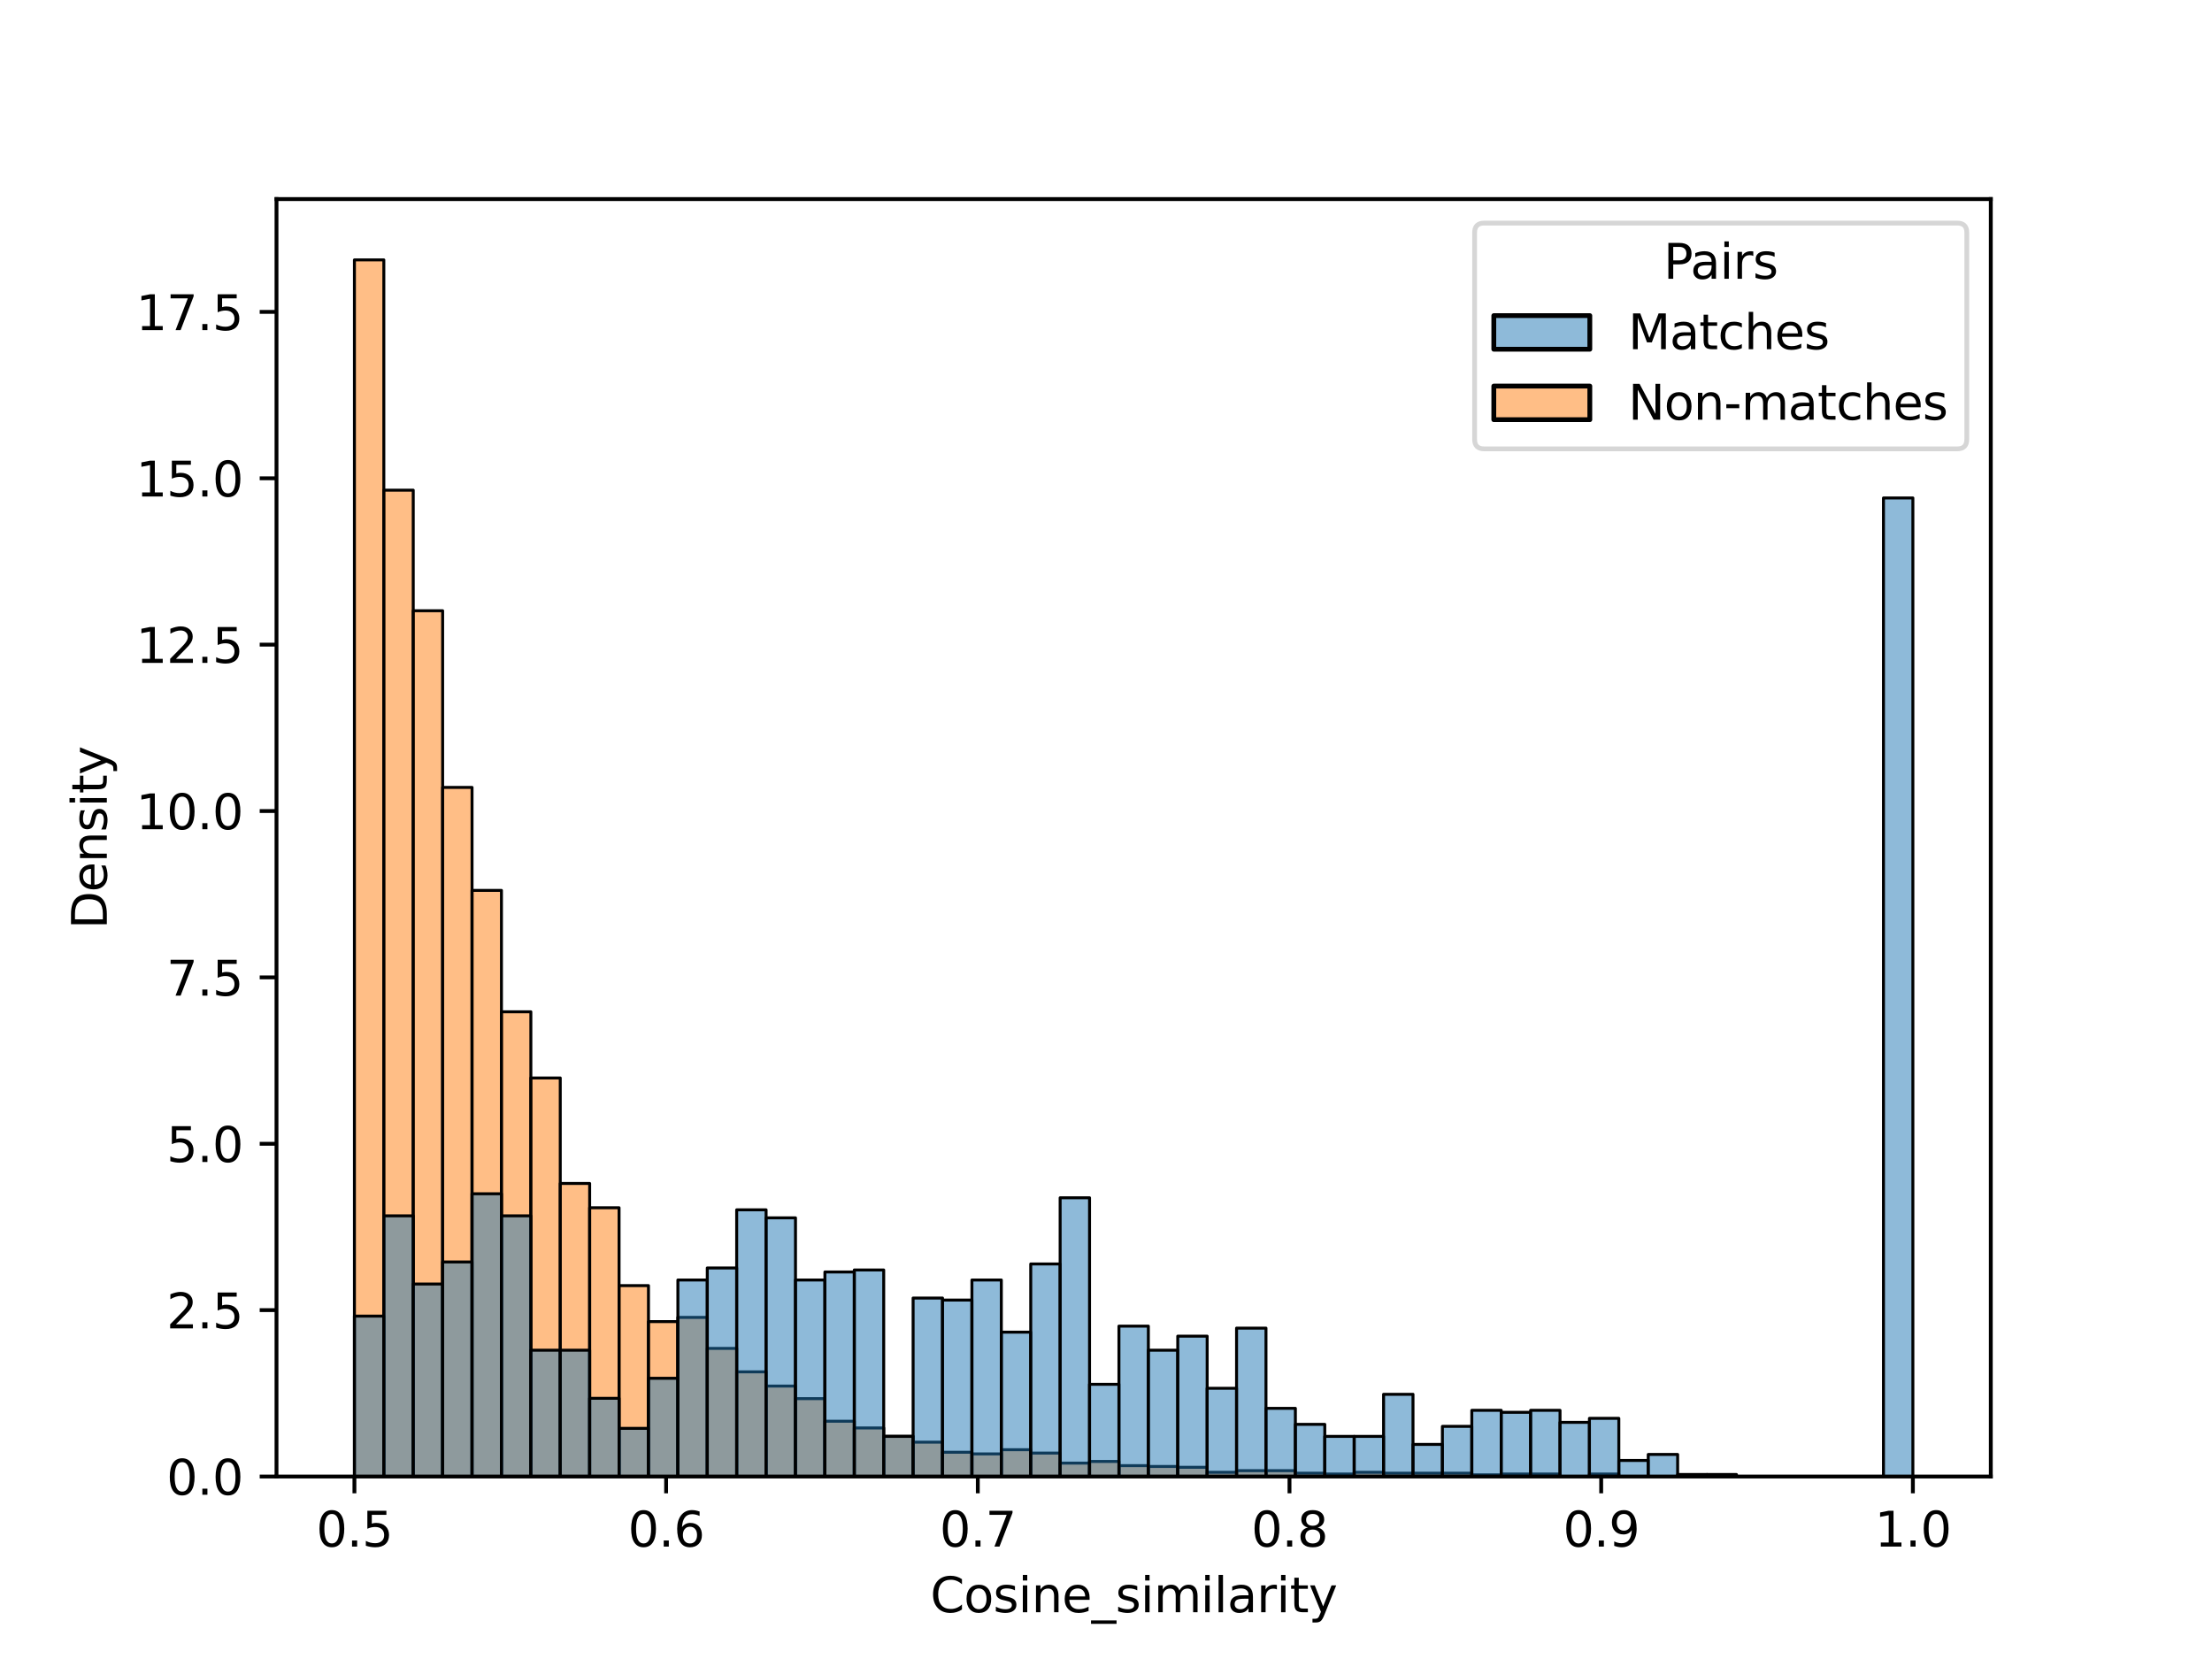 <?xml version="1.0" encoding="utf-8" standalone="no"?>
<!DOCTYPE svg PUBLIC "-//W3C//DTD SVG 1.1//EN"
  "http://www.w3.org/Graphics/SVG/1.1/DTD/svg11.dtd">
<svg xmlns:xlink="http://www.w3.org/1999/xlink" width="460.8pt" height="345.6pt" viewBox="0 0 460.8 345.6" xmlns="http://www.w3.org/2000/svg" version="1.1">
 <defs>
  <style type="text/css">*{stroke-linejoin: round; stroke-linecap: butt}</style>
 </defs>
 <g id="figure_1">
  <g id="patch_1">
   <path d="M 0 345.6 
L 460.8 345.6 
L 460.8 0 
L 0 0 
z
" style="fill: #ffffff"/>
  </g>
  <g id="axes_1">
   <g id="patch_2">
    <path d="M 57.6 307.584 
L 414.72 307.584 
L 414.72 41.472 
L 57.6 41.472 
z
" style="fill: #ffffff"/>
   </g>
   <g id="patch_3">
    <path d="M 73.833 307.584 
L 79.958 307.584 
L 79.958 54.144 
L 73.833 54.144 
z
" clip-path="url(#p1874bac4aa)" style="fill: #ff7f0e; fill-opacity: 0.5; stroke: #000000; stroke-width: 0.613; stroke-linejoin: miter"/>
   </g>
   <g id="patch_4">
    <path d="M 79.958 307.584 
L 86.084 307.584 
L 86.084 102.112 
L 79.958 102.112 
z
" clip-path="url(#p1874bac4aa)" style="fill: #ff7f0e; fill-opacity: 0.5; stroke: #000000; stroke-width: 0.613; stroke-linejoin: miter"/>
   </g>
   <g id="patch_5">
    <path d="M 86.084 307.584 
L 92.209 307.584 
L 92.209 127.228 
L 86.084 127.228 
z
" clip-path="url(#p1874bac4aa)" style="fill: #ff7f0e; fill-opacity: 0.5; stroke: #000000; stroke-width: 0.613; stroke-linejoin: miter"/>
   </g>
   <g id="patch_6">
    <path d="M 92.209 307.584 
L 98.335 307.584 
L 98.335 164.032 
L 92.209 164.032 
z
" clip-path="url(#p1874bac4aa)" style="fill: #ff7f0e; fill-opacity: 0.5; stroke: #000000; stroke-width: 0.613; stroke-linejoin: miter"/>
   </g>
   <g id="patch_7">
    <path d="M 98.335 307.584 
L 104.461 307.584 
L 104.461 185.487 
L 98.335 185.487 
z
" clip-path="url(#p1874bac4aa)" style="fill: #ff7f0e; fill-opacity: 0.5; stroke: #000000; stroke-width: 0.613; stroke-linejoin: miter"/>
   </g>
   <g id="patch_8">
    <path d="M 104.461 307.584 
L 110.586 307.584 
L 110.586 210.778 
L 104.461 210.778 
z
" clip-path="url(#p1874bac4aa)" style="fill: #ff7f0e; fill-opacity: 0.5; stroke: #000000; stroke-width: 0.613; stroke-linejoin: miter"/>
   </g>
   <g id="patch_9">
    <path d="M 110.586 307.584 
L 116.712 307.584 
L 116.712 224.558 
L 110.586 224.558 
z
" clip-path="url(#p1874bac4aa)" style="fill: #ff7f0e; fill-opacity: 0.5; stroke: #000000; stroke-width: 0.613; stroke-linejoin: miter"/>
   </g>
   <g id="patch_10">
    <path d="M 116.712 307.584 
L 122.837 307.584 
L 122.837 246.536 
L 116.712 246.536 
z
" clip-path="url(#p1874bac4aa)" style="fill: #ff7f0e; fill-opacity: 0.5; stroke: #000000; stroke-width: 0.613; stroke-linejoin: miter"/>
   </g>
   <g id="patch_11">
    <path d="M 122.837 307.584 
L 128.963 307.584 
L 128.963 251.593 
L 122.837 251.593 
z
" clip-path="url(#p1874bac4aa)" style="fill: #ff7f0e; fill-opacity: 0.5; stroke: #000000; stroke-width: 0.613; stroke-linejoin: miter"/>
   </g>
   <g id="patch_12">
    <path d="M 128.963 307.584 
L 135.088 307.584 
L 135.088 267.815 
L 128.963 267.815 
z
" clip-path="url(#p1874bac4aa)" style="fill: #ff7f0e; fill-opacity: 0.5; stroke: #000000; stroke-width: 0.613; stroke-linejoin: miter"/>
   </g>
   <g id="patch_13">
    <path d="M 135.088 307.584 
L 141.214 307.584 
L 141.214 275.316 
L 135.088 275.316 
z
" clip-path="url(#p1874bac4aa)" style="fill: #ff7f0e; fill-opacity: 0.5; stroke: #000000; stroke-width: 0.613; stroke-linejoin: miter"/>
   </g>
   <g id="patch_14">
    <path d="M 141.214 307.584 
L 147.339 307.584 
L 147.339 274.443 
L 141.214 274.443 
z
" clip-path="url(#p1874bac4aa)" style="fill: #ff7f0e; fill-opacity: 0.5; stroke: #000000; stroke-width: 0.613; stroke-linejoin: miter"/>
   </g>
   <g id="patch_15">
    <path d="M 147.339 307.584 
L 153.465 307.584 
L 153.465 280.897 
L 147.339 280.897 
z
" clip-path="url(#p1874bac4aa)" style="fill: #ff7f0e; fill-opacity: 0.5; stroke: #000000; stroke-width: 0.613; stroke-linejoin: miter"/>
   </g>
   <g id="patch_16">
    <path d="M 153.465 307.584 
L 159.591 307.584 
L 159.591 285.781 
L 153.465 285.781 
z
" clip-path="url(#p1874bac4aa)" style="fill: #ff7f0e; fill-opacity: 0.5; stroke: #000000; stroke-width: 0.613; stroke-linejoin: miter"/>
   </g>
   <g id="patch_17">
    <path d="M 159.591 307.584 
L 165.716 307.584 
L 165.716 288.746 
L 159.591 288.746 
z
" clip-path="url(#p1874bac4aa)" style="fill: #ff7f0e; fill-opacity: 0.5; stroke: #000000; stroke-width: 0.613; stroke-linejoin: miter"/>
   </g>
   <g id="patch_18">
    <path d="M 165.716 307.584 
L 171.842 307.584 
L 171.842 291.362 
L 165.716 291.362 
z
" clip-path="url(#p1874bac4aa)" style="fill: #ff7f0e; fill-opacity: 0.5; stroke: #000000; stroke-width: 0.613; stroke-linejoin: miter"/>
   </g>
   <g id="patch_19">
    <path d="M 171.842 307.584 
L 177.967 307.584 
L 177.967 296.072 
L 171.842 296.072 
z
" clip-path="url(#p1874bac4aa)" style="fill: #ff7f0e; fill-opacity: 0.5; stroke: #000000; stroke-width: 0.613; stroke-linejoin: miter"/>
   </g>
   <g id="patch_20">
    <path d="M 177.967 307.584 
L 184.093 307.584 
L 184.093 297.467 
L 177.967 297.467 
z
" clip-path="url(#p1874bac4aa)" style="fill: #ff7f0e; fill-opacity: 0.5; stroke: #000000; stroke-width: 0.613; stroke-linejoin: miter"/>
   </g>
   <g id="patch_21">
    <path d="M 184.093 307.584 
L 190.218 307.584 
L 190.218 299.212 
L 184.093 299.212 
z
" clip-path="url(#p1874bac4aa)" style="fill: #ff7f0e; fill-opacity: 0.5; stroke: #000000; stroke-width: 0.613; stroke-linejoin: miter"/>
   </g>
   <g id="patch_22">
    <path d="M 190.218 307.584 
L 196.344 307.584 
L 196.344 300.433 
L 190.218 300.433 
z
" clip-path="url(#p1874bac4aa)" style="fill: #ff7f0e; fill-opacity: 0.5; stroke: #000000; stroke-width: 0.613; stroke-linejoin: miter"/>
   </g>
   <g id="patch_23">
    <path d="M 196.344 307.584 
L 202.469 307.584 
L 202.469 302.526 
L 196.344 302.526 
z
" clip-path="url(#p1874bac4aa)" style="fill: #ff7f0e; fill-opacity: 0.5; stroke: #000000; stroke-width: 0.613; stroke-linejoin: miter"/>
   </g>
   <g id="patch_24">
    <path d="M 202.469 307.584 
L 208.595 307.584 
L 208.595 302.875 
L 202.469 302.875 
z
" clip-path="url(#p1874bac4aa)" style="fill: #ff7f0e; fill-opacity: 0.5; stroke: #000000; stroke-width: 0.613; stroke-linejoin: miter"/>
   </g>
   <g id="patch_25">
    <path d="M 208.595 307.584 
L 214.721 307.584 
L 214.721 302.002 
L 208.595 302.002 
z
" clip-path="url(#p1874bac4aa)" style="fill: #ff7f0e; fill-opacity: 0.5; stroke: #000000; stroke-width: 0.613; stroke-linejoin: miter"/>
   </g>
   <g id="patch_26">
    <path d="M 214.721 307.584 
L 220.846 307.584 
L 220.846 302.7 
L 214.721 302.7 
z
" clip-path="url(#p1874bac4aa)" style="fill: #ff7f0e; fill-opacity: 0.5; stroke: #000000; stroke-width: 0.613; stroke-linejoin: miter"/>
   </g>
   <g id="patch_27">
    <path d="M 220.846 307.584 
L 226.972 307.584 
L 226.972 304.793 
L 220.846 304.793 
z
" clip-path="url(#p1874bac4aa)" style="fill: #ff7f0e; fill-opacity: 0.5; stroke: #000000; stroke-width: 0.613; stroke-linejoin: miter"/>
   </g>
   <g id="patch_28">
    <path d="M 226.972 307.584 
L 233.097 307.584 
L 233.097 304.444 
L 226.972 304.444 
z
" clip-path="url(#p1874bac4aa)" style="fill: #ff7f0e; fill-opacity: 0.5; stroke: #000000; stroke-width: 0.613; stroke-linejoin: miter"/>
   </g>
   <g id="patch_29">
    <path d="M 233.097 307.584 
L 239.223 307.584 
L 239.223 305.316 
L 233.097 305.316 
z
" clip-path="url(#p1874bac4aa)" style="fill: #ff7f0e; fill-opacity: 0.5; stroke: #000000; stroke-width: 0.613; stroke-linejoin: miter"/>
   </g>
   <g id="patch_30">
    <path d="M 239.223 307.584 
L 245.348 307.584 
L 245.348 305.491 
L 239.223 305.491 
z
" clip-path="url(#p1874bac4aa)" style="fill: #ff7f0e; fill-opacity: 0.5; stroke: #000000; stroke-width: 0.613; stroke-linejoin: miter"/>
   </g>
   <g id="patch_31">
    <path d="M 245.348 307.584 
L 251.474 307.584 
L 251.474 305.665 
L 245.348 305.665 
z
" clip-path="url(#p1874bac4aa)" style="fill: #ff7f0e; fill-opacity: 0.5; stroke: #000000; stroke-width: 0.613; stroke-linejoin: miter"/>
   </g>
   <g id="patch_32">
    <path d="M 251.474 307.584 
L 257.599 307.584 
L 257.599 306.712 
L 251.474 306.712 
z
" clip-path="url(#p1874bac4aa)" style="fill: #ff7f0e; fill-opacity: 0.5; stroke: #000000; stroke-width: 0.613; stroke-linejoin: miter"/>
   </g>
   <g id="patch_33">
    <path d="M 257.599 307.584 
L 263.725 307.584 
L 263.725 306.363 
L 257.599 306.363 
z
" clip-path="url(#p1874bac4aa)" style="fill: #ff7f0e; fill-opacity: 0.5; stroke: #000000; stroke-width: 0.613; stroke-linejoin: miter"/>
   </g>
   <g id="patch_34">
    <path d="M 263.725 307.584 
L 269.851 307.584 
L 269.851 306.363 
L 263.725 306.363 
z
" clip-path="url(#p1874bac4aa)" style="fill: #ff7f0e; fill-opacity: 0.5; stroke: #000000; stroke-width: 0.613; stroke-linejoin: miter"/>
   </g>
   <g id="patch_35">
    <path d="M 269.851 307.584 
L 275.976 307.584 
L 275.976 306.886 
L 269.851 306.886 
z
" clip-path="url(#p1874bac4aa)" style="fill: #ff7f0e; fill-opacity: 0.5; stroke: #000000; stroke-width: 0.613; stroke-linejoin: miter"/>
   </g>
   <g id="patch_36">
    <path d="M 275.976 307.584 
L 282.102 307.584 
L 282.102 307.061 
L 275.976 307.061 
z
" clip-path="url(#p1874bac4aa)" style="fill: #ff7f0e; fill-opacity: 0.5; stroke: #000000; stroke-width: 0.613; stroke-linejoin: miter"/>
   </g>
   <g id="patch_37">
    <path d="M 282.102 307.584 
L 288.227 307.584 
L 288.227 306.712 
L 282.102 306.712 
z
" clip-path="url(#p1874bac4aa)" style="fill: #ff7f0e; fill-opacity: 0.5; stroke: #000000; stroke-width: 0.613; stroke-linejoin: miter"/>
   </g>
   <g id="patch_38">
    <path d="M 288.227 307.584 
L 294.353 307.584 
L 294.353 306.886 
L 288.227 306.886 
z
" clip-path="url(#p1874bac4aa)" style="fill: #ff7f0e; fill-opacity: 0.5; stroke: #000000; stroke-width: 0.613; stroke-linejoin: miter"/>
   </g>
   <g id="patch_39">
    <path d="M 294.353 307.584 
L 300.478 307.584 
L 300.478 306.886 
L 294.353 306.886 
z
" clip-path="url(#p1874bac4aa)" style="fill: #ff7f0e; fill-opacity: 0.5; stroke: #000000; stroke-width: 0.613; stroke-linejoin: miter"/>
   </g>
   <g id="patch_40">
    <path d="M 300.478 307.584 
L 306.604 307.584 
L 306.604 306.886 
L 300.478 306.886 
z
" clip-path="url(#p1874bac4aa)" style="fill: #ff7f0e; fill-opacity: 0.5; stroke: #000000; stroke-width: 0.613; stroke-linejoin: miter"/>
   </g>
   <g id="patch_41">
    <path d="M 306.604 307.584 
L 312.729 307.584 
L 312.729 307.235 
L 306.604 307.235 
z
" clip-path="url(#p1874bac4aa)" style="fill: #ff7f0e; fill-opacity: 0.5; stroke: #000000; stroke-width: 0.613; stroke-linejoin: miter"/>
   </g>
   <g id="patch_42">
    <path d="M 312.729 307.584 
L 318.855 307.584 
L 318.855 307.061 
L 312.729 307.061 
z
" clip-path="url(#p1874bac4aa)" style="fill: #ff7f0e; fill-opacity: 0.5; stroke: #000000; stroke-width: 0.613; stroke-linejoin: miter"/>
   </g>
   <g id="patch_43">
    <path d="M 318.855 307.584 
L 324.981 307.584 
L 324.981 307.061 
L 318.855 307.061 
z
" clip-path="url(#p1874bac4aa)" style="fill: #ff7f0e; fill-opacity: 0.5; stroke: #000000; stroke-width: 0.613; stroke-linejoin: miter"/>
   </g>
   <g id="patch_44">
    <path d="M 324.981 307.584 
L 331.106 307.584 
L 331.106 307.584 
L 324.981 307.584 
z
" clip-path="url(#p1874bac4aa)" style="fill: #ff7f0e; fill-opacity: 0.5; stroke: #000000; stroke-width: 0.613; stroke-linejoin: miter"/>
   </g>
   <g id="patch_45">
    <path d="M 331.106 307.584 
L 337.232 307.584 
L 337.232 307.061 
L 331.106 307.061 
z
" clip-path="url(#p1874bac4aa)" style="fill: #ff7f0e; fill-opacity: 0.5; stroke: #000000; stroke-width: 0.613; stroke-linejoin: miter"/>
   </g>
   <g id="patch_46">
    <path d="M 337.232 307.584 
L 343.357 307.584 
L 343.357 307.584 
L 337.232 307.584 
z
" clip-path="url(#p1874bac4aa)" style="fill: #ff7f0e; fill-opacity: 0.5; stroke: #000000; stroke-width: 0.613; stroke-linejoin: miter"/>
   </g>
   <g id="patch_47">
    <path d="M 343.357 307.584 
L 349.483 307.584 
L 349.483 307.584 
L 343.357 307.584 
z
" clip-path="url(#p1874bac4aa)" style="fill: #ff7f0e; fill-opacity: 0.5; stroke: #000000; stroke-width: 0.613; stroke-linejoin: miter"/>
   </g>
   <g id="patch_48">
    <path d="M 349.483 307.584 
L 355.608 307.584 
L 355.608 307.584 
L 349.483 307.584 
z
" clip-path="url(#p1874bac4aa)" style="fill: #ff7f0e; fill-opacity: 0.5; stroke: #000000; stroke-width: 0.613; stroke-linejoin: miter"/>
   </g>
   <g id="patch_49">
    <path d="M 355.608 307.584 
L 361.734 307.584 
L 361.734 307.584 
L 355.608 307.584 
z
" clip-path="url(#p1874bac4aa)" style="fill: #ff7f0e; fill-opacity: 0.5; stroke: #000000; stroke-width: 0.613; stroke-linejoin: miter"/>
   </g>
   <g id="patch_50">
    <path d="M 361.734 307.584 
L 367.86 307.584 
L 367.86 307.584 
L 361.734 307.584 
z
" clip-path="url(#p1874bac4aa)" style="fill: #ff7f0e; fill-opacity: 0.5; stroke: #000000; stroke-width: 0.613; stroke-linejoin: miter"/>
   </g>
   <g id="patch_51">
    <path d="M 367.86 307.584 
L 373.985 307.584 
L 373.985 307.584 
L 367.86 307.584 
z
" clip-path="url(#p1874bac4aa)" style="fill: #ff7f0e; fill-opacity: 0.5; stroke: #000000; stroke-width: 0.613; stroke-linejoin: miter"/>
   </g>
   <g id="patch_52">
    <path d="M 373.985 307.584 
L 380.111 307.584 
L 380.111 307.584 
L 373.985 307.584 
z
" clip-path="url(#p1874bac4aa)" style="fill: #ff7f0e; fill-opacity: 0.5; stroke: #000000; stroke-width: 0.613; stroke-linejoin: miter"/>
   </g>
   <g id="patch_53">
    <path d="M 380.111 307.584 
L 386.236 307.584 
L 386.236 307.584 
L 380.111 307.584 
z
" clip-path="url(#p1874bac4aa)" style="fill: #ff7f0e; fill-opacity: 0.5; stroke: #000000; stroke-width: 0.613; stroke-linejoin: miter"/>
   </g>
   <g id="patch_54">
    <path d="M 386.236 307.584 
L 392.362 307.584 
L 392.362 307.584 
L 386.236 307.584 
z
" clip-path="url(#p1874bac4aa)" style="fill: #ff7f0e; fill-opacity: 0.5; stroke: #000000; stroke-width: 0.613; stroke-linejoin: miter"/>
   </g>
   <g id="patch_55">
    <path d="M 392.362 307.584 
L 398.487 307.584 
L 398.487 307.584 
L 392.362 307.584 
z
" clip-path="url(#p1874bac4aa)" style="fill: #ff7f0e; fill-opacity: 0.5; stroke: #000000; stroke-width: 0.613; stroke-linejoin: miter"/>
   </g>
   <g id="patch_56">
    <path d="M 73.833 307.584 
L 79.958 307.584 
L 79.958 274.167 
L 73.833 274.167 
z
" clip-path="url(#p1874bac4aa)" style="fill: #1f77b4; fill-opacity: 0.5; stroke: #000000; stroke-width: 0.613; stroke-linejoin: miter"/>
   </g>
   <g id="patch_57">
    <path d="M 79.958 307.584 
L 86.084 307.584 
L 86.084 253.281 
L 79.958 253.281 
z
" clip-path="url(#p1874bac4aa)" style="fill: #1f77b4; fill-opacity: 0.5; stroke: #000000; stroke-width: 0.613; stroke-linejoin: miter"/>
   </g>
   <g id="patch_58">
    <path d="M 86.084 307.584 
L 92.209 307.584 
L 92.209 267.483 
L 86.084 267.483 
z
" clip-path="url(#p1874bac4aa)" style="fill: #1f77b4; fill-opacity: 0.5; stroke: #000000; stroke-width: 0.613; stroke-linejoin: miter"/>
   </g>
   <g id="patch_59">
    <path d="M 92.209 307.584 
L 98.335 307.584 
L 98.335 262.888 
L 92.209 262.888 
z
" clip-path="url(#p1874bac4aa)" style="fill: #1f77b4; fill-opacity: 0.5; stroke: #000000; stroke-width: 0.613; stroke-linejoin: miter"/>
   </g>
   <g id="patch_60">
    <path d="M 98.335 307.584 
L 104.461 307.584 
L 104.461 248.686 
L 98.335 248.686 
z
" clip-path="url(#p1874bac4aa)" style="fill: #1f77b4; fill-opacity: 0.5; stroke: #000000; stroke-width: 0.613; stroke-linejoin: miter"/>
   </g>
   <g id="patch_61">
    <path d="M 104.461 307.584 
L 110.586 307.584 
L 110.586 253.281 
L 104.461 253.281 
z
" clip-path="url(#p1874bac4aa)" style="fill: #1f77b4; fill-opacity: 0.5; stroke: #000000; stroke-width: 0.613; stroke-linejoin: miter"/>
   </g>
   <g id="patch_62">
    <path d="M 110.586 307.584 
L 116.712 307.584 
L 116.712 281.268 
L 110.586 281.268 
z
" clip-path="url(#p1874bac4aa)" style="fill: #1f77b4; fill-opacity: 0.5; stroke: #000000; stroke-width: 0.613; stroke-linejoin: miter"/>
   </g>
   <g id="patch_63">
    <path d="M 116.712 307.584 
L 122.837 307.584 
L 122.837 281.268 
L 116.712 281.268 
z
" clip-path="url(#p1874bac4aa)" style="fill: #1f77b4; fill-opacity: 0.5; stroke: #000000; stroke-width: 0.613; stroke-linejoin: miter"/>
   </g>
   <g id="patch_64">
    <path d="M 122.837 307.584 
L 128.963 307.584 
L 128.963 291.293 
L 122.837 291.293 
z
" clip-path="url(#p1874bac4aa)" style="fill: #1f77b4; fill-opacity: 0.5; stroke: #000000; stroke-width: 0.613; stroke-linejoin: miter"/>
   </g>
   <g id="patch_65">
    <path d="M 128.963 307.584 
L 135.088 307.584 
L 135.088 297.559 
L 128.963 297.559 
z
" clip-path="url(#p1874bac4aa)" style="fill: #1f77b4; fill-opacity: 0.5; stroke: #000000; stroke-width: 0.613; stroke-linejoin: miter"/>
   </g>
   <g id="patch_66">
    <path d="M 135.088 307.584 
L 141.214 307.584 
L 141.214 287.116 
L 135.088 287.116 
z
" clip-path="url(#p1874bac4aa)" style="fill: #1f77b4; fill-opacity: 0.5; stroke: #000000; stroke-width: 0.613; stroke-linejoin: miter"/>
   </g>
   <g id="patch_67">
    <path d="M 141.214 307.584 
L 147.339 307.584 
L 147.339 266.648 
L 141.214 266.648 
z
" clip-path="url(#p1874bac4aa)" style="fill: #1f77b4; fill-opacity: 0.5; stroke: #000000; stroke-width: 0.613; stroke-linejoin: miter"/>
   </g>
   <g id="patch_68">
    <path d="M 147.339 307.584 
L 153.465 307.584 
L 153.465 264.141 
L 147.339 264.141 
z
" clip-path="url(#p1874bac4aa)" style="fill: #1f77b4; fill-opacity: 0.5; stroke: #000000; stroke-width: 0.613; stroke-linejoin: miter"/>
   </g>
   <g id="patch_69">
    <path d="M 153.465 307.584 
L 159.591 307.584 
L 159.591 252.028 
L 153.465 252.028 
z
" clip-path="url(#p1874bac4aa)" style="fill: #1f77b4; fill-opacity: 0.5; stroke: #000000; stroke-width: 0.613; stroke-linejoin: miter"/>
   </g>
   <g id="patch_70">
    <path d="M 159.591 307.584 
L 165.716 307.584 
L 165.716 253.698 
L 159.591 253.698 
z
" clip-path="url(#p1874bac4aa)" style="fill: #1f77b4; fill-opacity: 0.5; stroke: #000000; stroke-width: 0.613; stroke-linejoin: miter"/>
   </g>
   <g id="patch_71">
    <path d="M 165.716 307.584 
L 171.842 307.584 
L 171.842 266.648 
L 165.716 266.648 
z
" clip-path="url(#p1874bac4aa)" style="fill: #1f77b4; fill-opacity: 0.5; stroke: #000000; stroke-width: 0.613; stroke-linejoin: miter"/>
   </g>
   <g id="patch_72">
    <path d="M 171.842 307.584 
L 177.967 307.584 
L 177.967 264.977 
L 171.842 264.977 
z
" clip-path="url(#p1874bac4aa)" style="fill: #1f77b4; fill-opacity: 0.5; stroke: #000000; stroke-width: 0.613; stroke-linejoin: miter"/>
   </g>
   <g id="patch_73">
    <path d="M 177.967 307.584 
L 184.093 307.584 
L 184.093 264.559 
L 177.967 264.559 
z
" clip-path="url(#p1874bac4aa)" style="fill: #1f77b4; fill-opacity: 0.5; stroke: #000000; stroke-width: 0.613; stroke-linejoin: miter"/>
   </g>
   <g id="patch_74">
    <path d="M 184.093 307.584 
L 190.218 307.584 
L 190.218 299.23 
L 184.093 299.23 
z
" clip-path="url(#p1874bac4aa)" style="fill: #1f77b4; fill-opacity: 0.5; stroke: #000000; stroke-width: 0.613; stroke-linejoin: miter"/>
   </g>
   <g id="patch_75">
    <path d="M 190.218 307.584 
L 196.344 307.584 
L 196.344 270.407 
L 190.218 270.407 
z
" clip-path="url(#p1874bac4aa)" style="fill: #1f77b4; fill-opacity: 0.5; stroke: #000000; stroke-width: 0.613; stroke-linejoin: miter"/>
   </g>
   <g id="patch_76">
    <path d="M 196.344 307.584 
L 202.469 307.584 
L 202.469 270.825 
L 196.344 270.825 
z
" clip-path="url(#p1874bac4aa)" style="fill: #1f77b4; fill-opacity: 0.5; stroke: #000000; stroke-width: 0.613; stroke-linejoin: miter"/>
   </g>
   <g id="patch_77">
    <path d="M 202.469 307.584 
L 208.595 307.584 
L 208.595 266.648 
L 202.469 266.648 
z
" clip-path="url(#p1874bac4aa)" style="fill: #1f77b4; fill-opacity: 0.5; stroke: #000000; stroke-width: 0.613; stroke-linejoin: miter"/>
   </g>
   <g id="patch_78">
    <path d="M 208.595 307.584 
L 214.721 307.584 
L 214.721 277.508 
L 208.595 277.508 
z
" clip-path="url(#p1874bac4aa)" style="fill: #1f77b4; fill-opacity: 0.5; stroke: #000000; stroke-width: 0.613; stroke-linejoin: miter"/>
   </g>
   <g id="patch_79">
    <path d="M 214.721 307.584 
L 220.846 307.584 
L 220.846 263.306 
L 214.721 263.306 
z
" clip-path="url(#p1874bac4aa)" style="fill: #1f77b4; fill-opacity: 0.5; stroke: #000000; stroke-width: 0.613; stroke-linejoin: miter"/>
   </g>
   <g id="patch_80">
    <path d="M 220.846 307.584 
L 226.972 307.584 
L 226.972 249.521 
L 220.846 249.521 
z
" clip-path="url(#p1874bac4aa)" style="fill: #1f77b4; fill-opacity: 0.5; stroke: #000000; stroke-width: 0.613; stroke-linejoin: miter"/>
   </g>
   <g id="patch_81">
    <path d="M 226.972 307.584 
L 233.097 307.584 
L 233.097 288.369 
L 226.972 288.369 
z
" clip-path="url(#p1874bac4aa)" style="fill: #1f77b4; fill-opacity: 0.5; stroke: #000000; stroke-width: 0.613; stroke-linejoin: miter"/>
   </g>
   <g id="patch_82">
    <path d="M 233.097 307.584 
L 239.223 307.584 
L 239.223 276.255 
L 233.097 276.255 
z
" clip-path="url(#p1874bac4aa)" style="fill: #1f77b4; fill-opacity: 0.5; stroke: #000000; stroke-width: 0.613; stroke-linejoin: miter"/>
   </g>
   <g id="patch_83">
    <path d="M 239.223 307.584 
L 245.348 307.584 
L 245.348 281.268 
L 239.223 281.268 
z
" clip-path="url(#p1874bac4aa)" style="fill: #1f77b4; fill-opacity: 0.5; stroke: #000000; stroke-width: 0.613; stroke-linejoin: miter"/>
   </g>
   <g id="patch_84">
    <path d="M 245.348 307.584 
L 251.474 307.584 
L 251.474 278.344 
L 245.348 278.344 
z
" clip-path="url(#p1874bac4aa)" style="fill: #1f77b4; fill-opacity: 0.5; stroke: #000000; stroke-width: 0.613; stroke-linejoin: miter"/>
   </g>
   <g id="patch_85">
    <path d="M 251.474 307.584 
L 257.599 307.584 
L 257.599 289.204 
L 251.474 289.204 
z
" clip-path="url(#p1874bac4aa)" style="fill: #1f77b4; fill-opacity: 0.5; stroke: #000000; stroke-width: 0.613; stroke-linejoin: miter"/>
   </g>
   <g id="patch_86">
    <path d="M 257.599 307.584 
L 263.725 307.584 
L 263.725 276.673 
L 257.599 276.673 
z
" clip-path="url(#p1874bac4aa)" style="fill: #1f77b4; fill-opacity: 0.5; stroke: #000000; stroke-width: 0.613; stroke-linejoin: miter"/>
   </g>
   <g id="patch_87">
    <path d="M 263.725 307.584 
L 269.851 307.584 
L 269.851 293.382 
L 263.725 293.382 
z
" clip-path="url(#p1874bac4aa)" style="fill: #1f77b4; fill-opacity: 0.5; stroke: #000000; stroke-width: 0.613; stroke-linejoin: miter"/>
   </g>
   <g id="patch_88">
    <path d="M 269.851 307.584 
L 275.976 307.584 
L 275.976 296.723 
L 269.851 296.723 
z
" clip-path="url(#p1874bac4aa)" style="fill: #1f77b4; fill-opacity: 0.5; stroke: #000000; stroke-width: 0.613; stroke-linejoin: miter"/>
   </g>
   <g id="patch_89">
    <path d="M 275.976 307.584 
L 282.102 307.584 
L 282.102 299.23 
L 275.976 299.23 
z
" clip-path="url(#p1874bac4aa)" style="fill: #1f77b4; fill-opacity: 0.5; stroke: #000000; stroke-width: 0.613; stroke-linejoin: miter"/>
   </g>
   <g id="patch_90">
    <path d="M 282.102 307.584 
L 288.227 307.584 
L 288.227 299.23 
L 282.102 299.23 
z
" clip-path="url(#p1874bac4aa)" style="fill: #1f77b4; fill-opacity: 0.5; stroke: #000000; stroke-width: 0.613; stroke-linejoin: miter"/>
   </g>
   <g id="patch_91">
    <path d="M 288.227 307.584 
L 294.353 307.584 
L 294.353 290.458 
L 288.227 290.458 
z
" clip-path="url(#p1874bac4aa)" style="fill: #1f77b4; fill-opacity: 0.5; stroke: #000000; stroke-width: 0.613; stroke-linejoin: miter"/>
   </g>
   <g id="patch_92">
    <path d="M 294.353 307.584 
L 300.478 307.584 
L 300.478 300.901 
L 294.353 300.901 
z
" clip-path="url(#p1874bac4aa)" style="fill: #1f77b4; fill-opacity: 0.5; stroke: #000000; stroke-width: 0.613; stroke-linejoin: miter"/>
   </g>
   <g id="patch_93">
    <path d="M 300.478 307.584 
L 306.604 307.584 
L 306.604 297.141 
L 300.478 297.141 
z
" clip-path="url(#p1874bac4aa)" style="fill: #1f77b4; fill-opacity: 0.5; stroke: #000000; stroke-width: 0.613; stroke-linejoin: miter"/>
   </g>
   <g id="patch_94">
    <path d="M 306.604 307.584 
L 312.729 307.584 
L 312.729 293.799 
L 306.604 293.799 
z
" clip-path="url(#p1874bac4aa)" style="fill: #1f77b4; fill-opacity: 0.5; stroke: #000000; stroke-width: 0.613; stroke-linejoin: miter"/>
   </g>
   <g id="patch_95">
    <path d="M 312.729 307.584 
L 318.855 307.584 
L 318.855 294.217 
L 312.729 294.217 
z
" clip-path="url(#p1874bac4aa)" style="fill: #1f77b4; fill-opacity: 0.5; stroke: #000000; stroke-width: 0.613; stroke-linejoin: miter"/>
   </g>
   <g id="patch_96">
    <path d="M 318.855 307.584 
L 324.981 307.584 
L 324.981 293.799 
L 318.855 293.799 
z
" clip-path="url(#p1874bac4aa)" style="fill: #1f77b4; fill-opacity: 0.5; stroke: #000000; stroke-width: 0.613; stroke-linejoin: miter"/>
   </g>
   <g id="patch_97">
    <path d="M 324.981 307.584 
L 331.106 307.584 
L 331.106 296.306 
L 324.981 296.306 
z
" clip-path="url(#p1874bac4aa)" style="fill: #1f77b4; fill-opacity: 0.5; stroke: #000000; stroke-width: 0.613; stroke-linejoin: miter"/>
   </g>
   <g id="patch_98">
    <path d="M 331.106 307.584 
L 337.232 307.584 
L 337.232 295.47 
L 331.106 295.47 
z
" clip-path="url(#p1874bac4aa)" style="fill: #1f77b4; fill-opacity: 0.5; stroke: #000000; stroke-width: 0.613; stroke-linejoin: miter"/>
   </g>
   <g id="patch_99">
    <path d="M 337.232 307.584 
L 343.357 307.584 
L 343.357 304.242 
L 337.232 304.242 
z
" clip-path="url(#p1874bac4aa)" style="fill: #1f77b4; fill-opacity: 0.5; stroke: #000000; stroke-width: 0.613; stroke-linejoin: miter"/>
   </g>
   <g id="patch_100">
    <path d="M 343.357 307.584 
L 349.483 307.584 
L 349.483 302.989 
L 343.357 302.989 
z
" clip-path="url(#p1874bac4aa)" style="fill: #1f77b4; fill-opacity: 0.5; stroke: #000000; stroke-width: 0.613; stroke-linejoin: miter"/>
   </g>
   <g id="patch_101">
    <path d="M 349.483 307.584 
L 355.608 307.584 
L 355.608 307.166 
L 349.483 307.166 
z
" clip-path="url(#p1874bac4aa)" style="fill: #1f77b4; fill-opacity: 0.5; stroke: #000000; stroke-width: 0.613; stroke-linejoin: miter"/>
   </g>
   <g id="patch_102">
    <path d="M 355.608 307.584 
L 361.734 307.584 
L 361.734 307.166 
L 355.608 307.166 
z
" clip-path="url(#p1874bac4aa)" style="fill: #1f77b4; fill-opacity: 0.5; stroke: #000000; stroke-width: 0.613; stroke-linejoin: miter"/>
   </g>
   <g id="patch_103">
    <path d="M 361.734 307.584 
L 367.86 307.584 
L 367.86 307.584 
L 361.734 307.584 
z
" clip-path="url(#p1874bac4aa)" style="fill: #1f77b4; fill-opacity: 0.5; stroke: #000000; stroke-width: 0.613; stroke-linejoin: miter"/>
   </g>
   <g id="patch_104">
    <path d="M 367.86 307.584 
L 373.985 307.584 
L 373.985 307.584 
L 367.86 307.584 
z
" clip-path="url(#p1874bac4aa)" style="fill: #1f77b4; fill-opacity: 0.5; stroke: #000000; stroke-width: 0.613; stroke-linejoin: miter"/>
   </g>
   <g id="patch_105">
    <path d="M 373.985 307.584 
L 380.111 307.584 
L 380.111 307.584 
L 373.985 307.584 
z
" clip-path="url(#p1874bac4aa)" style="fill: #1f77b4; fill-opacity: 0.5; stroke: #000000; stroke-width: 0.613; stroke-linejoin: miter"/>
   </g>
   <g id="patch_106">
    <path d="M 380.111 307.584 
L 386.236 307.584 
L 386.236 307.584 
L 380.111 307.584 
z
" clip-path="url(#p1874bac4aa)" style="fill: #1f77b4; fill-opacity: 0.5; stroke: #000000; stroke-width: 0.613; stroke-linejoin: miter"/>
   </g>
   <g id="patch_107">
    <path d="M 386.236 307.584 
L 392.362 307.584 
L 392.362 307.584 
L 386.236 307.584 
z
" clip-path="url(#p1874bac4aa)" style="fill: #1f77b4; fill-opacity: 0.5; stroke: #000000; stroke-width: 0.613; stroke-linejoin: miter"/>
   </g>
   <g id="patch_108">
    <path d="M 392.362 307.584 
L 398.487 307.584 
L 398.487 103.737 
L 392.362 103.737 
z
" clip-path="url(#p1874bac4aa)" style="fill: #1f77b4; fill-opacity: 0.5; stroke: #000000; stroke-width: 0.613; stroke-linejoin: miter"/>
   </g>
   <g id="matplotlib.axis_1">
    <g id="xtick_1">
     <g id="line2d_1">
      <defs>
       <path id="mef6b9ec130" d="M 0 0 
L 0 3.5 
" style="stroke: #000000; stroke-width: 0.8"/>
      </defs>
      <g>
       <use xlink:href="#mef6b9ec130" x="73.832" y="307.584" style="stroke: #000000; stroke-width: 0.8"/>
      </g>
     </g>
     <g id="text_1">
      <!-- 0.5 -->
      <g transform="translate(65.881 322.182) scale(0.1 -0.1)">
       <defs>
        <path id="DejaVuSans-30" d="M 2034 4250 
Q 1547 4250 1301 3770 
Q 1056 3291 1056 2328 
Q 1056 1369 1301 889 
Q 1547 409 2034 409 
Q 2525 409 2770 889 
Q 3016 1369 3016 2328 
Q 3016 3291 2770 3770 
Q 2525 4250 2034 4250 
z
M 2034 4750 
Q 2819 4750 3233 4129 
Q 3647 3509 3647 2328 
Q 3647 1150 3233 529 
Q 2819 -91 2034 -91 
Q 1250 -91 836 529 
Q 422 1150 422 2328 
Q 422 3509 836 4129 
Q 1250 4750 2034 4750 
z
" transform="scale(0.016)"/>
        <path id="DejaVuSans-2e" d="M 684 794 
L 1344 794 
L 1344 0 
L 684 0 
L 684 794 
z
" transform="scale(0.016)"/>
        <path id="DejaVuSans-35" d="M 691 4666 
L 3169 4666 
L 3169 4134 
L 1269 4134 
L 1269 2991 
Q 1406 3038 1543 3061 
Q 1681 3084 1819 3084 
Q 2600 3084 3056 2656 
Q 3513 2228 3513 1497 
Q 3513 744 3044 326 
Q 2575 -91 1722 -91 
Q 1428 -91 1123 -41 
Q 819 9 494 109 
L 494 744 
Q 775 591 1075 516 
Q 1375 441 1709 441 
Q 2250 441 2565 725 
Q 2881 1009 2881 1497 
Q 2881 1984 2565 2268 
Q 2250 2553 1709 2553 
Q 1456 2553 1204 2497 
Q 953 2441 691 2322 
L 691 4666 
z
" transform="scale(0.016)"/>
       </defs>
       <use xlink:href="#DejaVuSans-30"/>
       <use xlink:href="#DejaVuSans-2e" x="63.623"/>
       <use xlink:href="#DejaVuSans-35" x="95.41"/>
      </g>
     </g>
    </g>
    <g id="xtick_2">
     <g id="line2d_2">
      <g>
       <use xlink:href="#mef6b9ec130" x="138.763" y="307.584" style="stroke: #000000; stroke-width: 0.8"/>
      </g>
     </g>
     <g id="text_2">
      <!-- 0.6 -->
      <g transform="translate(130.812 322.182) scale(0.1 -0.1)">
       <defs>
        <path id="DejaVuSans-36" d="M 2113 2584 
Q 1688 2584 1439 2293 
Q 1191 2003 1191 1497 
Q 1191 994 1439 701 
Q 1688 409 2113 409 
Q 2538 409 2786 701 
Q 3034 994 3034 1497 
Q 3034 2003 2786 2293 
Q 2538 2584 2113 2584 
z
M 3366 4563 
L 3366 3988 
Q 3128 4100 2886 4159 
Q 2644 4219 2406 4219 
Q 1781 4219 1451 3797 
Q 1122 3375 1075 2522 
Q 1259 2794 1537 2939 
Q 1816 3084 2150 3084 
Q 2853 3084 3261 2657 
Q 3669 2231 3669 1497 
Q 3669 778 3244 343 
Q 2819 -91 2113 -91 
Q 1303 -91 875 529 
Q 447 1150 447 2328 
Q 447 3434 972 4092 
Q 1497 4750 2381 4750 
Q 2619 4750 2861 4703 
Q 3103 4656 3366 4563 
z
" transform="scale(0.016)"/>
       </defs>
       <use xlink:href="#DejaVuSans-30"/>
       <use xlink:href="#DejaVuSans-2e" x="63.623"/>
       <use xlink:href="#DejaVuSans-36" x="95.41"/>
      </g>
     </g>
    </g>
    <g id="xtick_3">
     <g id="line2d_3">
      <g>
       <use xlink:href="#mef6b9ec130" x="203.694" y="307.584" style="stroke: #000000; stroke-width: 0.8"/>
      </g>
     </g>
     <g id="text_3">
      <!-- 0.7 -->
      <g transform="translate(195.743 322.182) scale(0.1 -0.1)">
       <defs>
        <path id="DejaVuSans-37" d="M 525 4666 
L 3525 4666 
L 3525 4397 
L 1831 0 
L 1172 0 
L 2766 4134 
L 525 4134 
L 525 4666 
z
" transform="scale(0.016)"/>
       </defs>
       <use xlink:href="#DejaVuSans-30"/>
       <use xlink:href="#DejaVuSans-2e" x="63.623"/>
       <use xlink:href="#DejaVuSans-37" x="95.41"/>
      </g>
     </g>
    </g>
    <g id="xtick_4">
     <g id="line2d_4">
      <g>
       <use xlink:href="#mef6b9ec130" x="268.625" y="307.584" style="stroke: #000000; stroke-width: 0.8"/>
      </g>
     </g>
     <g id="text_4">
      <!-- 0.8 -->
      <g transform="translate(260.674 322.182) scale(0.1 -0.1)">
       <defs>
        <path id="DejaVuSans-38" d="M 2034 2216 
Q 1584 2216 1326 1975 
Q 1069 1734 1069 1313 
Q 1069 891 1326 650 
Q 1584 409 2034 409 
Q 2484 409 2743 651 
Q 3003 894 3003 1313 
Q 3003 1734 2745 1975 
Q 2488 2216 2034 2216 
z
M 1403 2484 
Q 997 2584 770 2862 
Q 544 3141 544 3541 
Q 544 4100 942 4425 
Q 1341 4750 2034 4750 
Q 2731 4750 3128 4425 
Q 3525 4100 3525 3541 
Q 3525 3141 3298 2862 
Q 3072 2584 2669 2484 
Q 3125 2378 3379 2068 
Q 3634 1759 3634 1313 
Q 3634 634 3220 271 
Q 2806 -91 2034 -91 
Q 1263 -91 848 271 
Q 434 634 434 1313 
Q 434 1759 690 2068 
Q 947 2378 1403 2484 
z
M 1172 3481 
Q 1172 3119 1398 2916 
Q 1625 2713 2034 2713 
Q 2441 2713 2670 2916 
Q 2900 3119 2900 3481 
Q 2900 3844 2670 4047 
Q 2441 4250 2034 4250 
Q 1625 4250 1398 4047 
Q 1172 3844 1172 3481 
z
" transform="scale(0.016)"/>
       </defs>
       <use xlink:href="#DejaVuSans-30"/>
       <use xlink:href="#DejaVuSans-2e" x="63.623"/>
       <use xlink:href="#DejaVuSans-38" x="95.41"/>
      </g>
     </g>
    </g>
    <g id="xtick_5">
     <g id="line2d_5">
      <g>
       <use xlink:href="#mef6b9ec130" x="333.556" y="307.584" style="stroke: #000000; stroke-width: 0.8"/>
      </g>
     </g>
     <g id="text_5">
      <!-- 0.9 -->
      <g transform="translate(325.605 322.182) scale(0.1 -0.1)">
       <defs>
        <path id="DejaVuSans-39" d="M 703 97 
L 703 672 
Q 941 559 1184 500 
Q 1428 441 1663 441 
Q 2288 441 2617 861 
Q 2947 1281 2994 2138 
Q 2813 1869 2534 1725 
Q 2256 1581 1919 1581 
Q 1219 1581 811 2004 
Q 403 2428 403 3163 
Q 403 3881 828 4315 
Q 1253 4750 1959 4750 
Q 2769 4750 3195 4129 
Q 3622 3509 3622 2328 
Q 3622 1225 3098 567 
Q 2575 -91 1691 -91 
Q 1453 -91 1209 -44 
Q 966 3 703 97 
z
M 1959 2075 
Q 2384 2075 2632 2365 
Q 2881 2656 2881 3163 
Q 2881 3666 2632 3958 
Q 2384 4250 1959 4250 
Q 1534 4250 1286 3958 
Q 1038 3666 1038 3163 
Q 1038 2656 1286 2365 
Q 1534 2075 1959 2075 
z
" transform="scale(0.016)"/>
       </defs>
       <use xlink:href="#DejaVuSans-30"/>
       <use xlink:href="#DejaVuSans-2e" x="63.623"/>
       <use xlink:href="#DejaVuSans-39" x="95.41"/>
      </g>
     </g>
    </g>
    <g id="xtick_6">
     <g id="line2d_6">
      <g>
       <use xlink:href="#mef6b9ec130" x="398.487" y="307.584" style="stroke: #000000; stroke-width: 0.8"/>
      </g>
     </g>
     <g id="text_6">
      <!-- 1.0 -->
      <g transform="translate(390.536 322.182) scale(0.1 -0.1)">
       <defs>
        <path id="DejaVuSans-31" d="M 794 531 
L 1825 531 
L 1825 4091 
L 703 3866 
L 703 4441 
L 1819 4666 
L 2450 4666 
L 2450 531 
L 3481 531 
L 3481 0 
L 794 0 
L 794 531 
z
" transform="scale(0.016)"/>
       </defs>
       <use xlink:href="#DejaVuSans-31"/>
       <use xlink:href="#DejaVuSans-2e" x="63.623"/>
       <use xlink:href="#DejaVuSans-30" x="95.41"/>
      </g>
     </g>
    </g>
    <g id="text_7">
     <!-- Cosine_similarity -->
     <g transform="translate(193.8 335.861) scale(0.1 -0.1)">
      <defs>
       <path id="DejaVuSans-43" d="M 4122 4306 
L 4122 3641 
Q 3803 3938 3442 4084 
Q 3081 4231 2675 4231 
Q 1875 4231 1450 3742 
Q 1025 3253 1025 2328 
Q 1025 1406 1450 917 
Q 1875 428 2675 428 
Q 3081 428 3442 575 
Q 3803 722 4122 1019 
L 4122 359 
Q 3791 134 3420 21 
Q 3050 -91 2638 -91 
Q 1578 -91 968 557 
Q 359 1206 359 2328 
Q 359 3453 968 4101 
Q 1578 4750 2638 4750 
Q 3056 4750 3426 4639 
Q 3797 4528 4122 4306 
z
" transform="scale(0.016)"/>
       <path id="DejaVuSans-6f" d="M 1959 3097 
Q 1497 3097 1228 2736 
Q 959 2375 959 1747 
Q 959 1119 1226 758 
Q 1494 397 1959 397 
Q 2419 397 2687 759 
Q 2956 1122 2956 1747 
Q 2956 2369 2687 2733 
Q 2419 3097 1959 3097 
z
M 1959 3584 
Q 2709 3584 3137 3096 
Q 3566 2609 3566 1747 
Q 3566 888 3137 398 
Q 2709 -91 1959 -91 
Q 1206 -91 779 398 
Q 353 888 353 1747 
Q 353 2609 779 3096 
Q 1206 3584 1959 3584 
z
" transform="scale(0.016)"/>
       <path id="DejaVuSans-73" d="M 2834 3397 
L 2834 2853 
Q 2591 2978 2328 3040 
Q 2066 3103 1784 3103 
Q 1356 3103 1142 2972 
Q 928 2841 928 2578 
Q 928 2378 1081 2264 
Q 1234 2150 1697 2047 
L 1894 2003 
Q 2506 1872 2764 1633 
Q 3022 1394 3022 966 
Q 3022 478 2636 193 
Q 2250 -91 1575 -91 
Q 1294 -91 989 -36 
Q 684 19 347 128 
L 347 722 
Q 666 556 975 473 
Q 1284 391 1588 391 
Q 1994 391 2212 530 
Q 2431 669 2431 922 
Q 2431 1156 2273 1281 
Q 2116 1406 1581 1522 
L 1381 1569 
Q 847 1681 609 1914 
Q 372 2147 372 2553 
Q 372 3047 722 3315 
Q 1072 3584 1716 3584 
Q 2034 3584 2315 3537 
Q 2597 3491 2834 3397 
z
" transform="scale(0.016)"/>
       <path id="DejaVuSans-69" d="M 603 3500 
L 1178 3500 
L 1178 0 
L 603 0 
L 603 3500 
z
M 603 4863 
L 1178 4863 
L 1178 4134 
L 603 4134 
L 603 4863 
z
" transform="scale(0.016)"/>
       <path id="DejaVuSans-6e" d="M 3513 2113 
L 3513 0 
L 2938 0 
L 2938 2094 
Q 2938 2591 2744 2837 
Q 2550 3084 2163 3084 
Q 1697 3084 1428 2787 
Q 1159 2491 1159 1978 
L 1159 0 
L 581 0 
L 581 3500 
L 1159 3500 
L 1159 2956 
Q 1366 3272 1645 3428 
Q 1925 3584 2291 3584 
Q 2894 3584 3203 3211 
Q 3513 2838 3513 2113 
z
" transform="scale(0.016)"/>
       <path id="DejaVuSans-65" d="M 3597 1894 
L 3597 1613 
L 953 1613 
Q 991 1019 1311 708 
Q 1631 397 2203 397 
Q 2534 397 2845 478 
Q 3156 559 3463 722 
L 3463 178 
Q 3153 47 2828 -22 
Q 2503 -91 2169 -91 
Q 1331 -91 842 396 
Q 353 884 353 1716 
Q 353 2575 817 3079 
Q 1281 3584 2069 3584 
Q 2775 3584 3186 3129 
Q 3597 2675 3597 1894 
z
M 3022 2063 
Q 3016 2534 2758 2815 
Q 2500 3097 2075 3097 
Q 1594 3097 1305 2825 
Q 1016 2553 972 2059 
L 3022 2063 
z
" transform="scale(0.016)"/>
       <path id="DejaVuSans-5f" d="M 3263 -1063 
L 3263 -1509 
L -63 -1509 
L -63 -1063 
L 3263 -1063 
z
" transform="scale(0.016)"/>
       <path id="DejaVuSans-6d" d="M 3328 2828 
Q 3544 3216 3844 3400 
Q 4144 3584 4550 3584 
Q 5097 3584 5394 3201 
Q 5691 2819 5691 2113 
L 5691 0 
L 5113 0 
L 5113 2094 
Q 5113 2597 4934 2840 
Q 4756 3084 4391 3084 
Q 3944 3084 3684 2787 
Q 3425 2491 3425 1978 
L 3425 0 
L 2847 0 
L 2847 2094 
Q 2847 2600 2669 2842 
Q 2491 3084 2119 3084 
Q 1678 3084 1418 2786 
Q 1159 2488 1159 1978 
L 1159 0 
L 581 0 
L 581 3500 
L 1159 3500 
L 1159 2956 
Q 1356 3278 1631 3431 
Q 1906 3584 2284 3584 
Q 2666 3584 2933 3390 
Q 3200 3197 3328 2828 
z
" transform="scale(0.016)"/>
       <path id="DejaVuSans-6c" d="M 603 4863 
L 1178 4863 
L 1178 0 
L 603 0 
L 603 4863 
z
" transform="scale(0.016)"/>
       <path id="DejaVuSans-61" d="M 2194 1759 
Q 1497 1759 1228 1600 
Q 959 1441 959 1056 
Q 959 750 1161 570 
Q 1363 391 1709 391 
Q 2188 391 2477 730 
Q 2766 1069 2766 1631 
L 2766 1759 
L 2194 1759 
z
M 3341 1997 
L 3341 0 
L 2766 0 
L 2766 531 
Q 2569 213 2275 61 
Q 1981 -91 1556 -91 
Q 1019 -91 701 211 
Q 384 513 384 1019 
Q 384 1609 779 1909 
Q 1175 2209 1959 2209 
L 2766 2209 
L 2766 2266 
Q 2766 2663 2505 2880 
Q 2244 3097 1772 3097 
Q 1472 3097 1187 3025 
Q 903 2953 641 2809 
L 641 3341 
Q 956 3463 1253 3523 
Q 1550 3584 1831 3584 
Q 2591 3584 2966 3190 
Q 3341 2797 3341 1997 
z
" transform="scale(0.016)"/>
       <path id="DejaVuSans-72" d="M 2631 2963 
Q 2534 3019 2420 3045 
Q 2306 3072 2169 3072 
Q 1681 3072 1420 2755 
Q 1159 2438 1159 1844 
L 1159 0 
L 581 0 
L 581 3500 
L 1159 3500 
L 1159 2956 
Q 1341 3275 1631 3429 
Q 1922 3584 2338 3584 
Q 2397 3584 2469 3576 
Q 2541 3569 2628 3553 
L 2631 2963 
z
" transform="scale(0.016)"/>
       <path id="DejaVuSans-74" d="M 1172 4494 
L 1172 3500 
L 2356 3500 
L 2356 3053 
L 1172 3053 
L 1172 1153 
Q 1172 725 1289 603 
Q 1406 481 1766 481 
L 2356 481 
L 2356 0 
L 1766 0 
Q 1100 0 847 248 
Q 594 497 594 1153 
L 594 3053 
L 172 3053 
L 172 3500 
L 594 3500 
L 594 4494 
L 1172 4494 
z
" transform="scale(0.016)"/>
       <path id="DejaVuSans-79" d="M 2059 -325 
Q 1816 -950 1584 -1140 
Q 1353 -1331 966 -1331 
L 506 -1331 
L 506 -850 
L 844 -850 
Q 1081 -850 1212 -737 
Q 1344 -625 1503 -206 
L 1606 56 
L 191 3500 
L 800 3500 
L 1894 763 
L 2988 3500 
L 3597 3500 
L 2059 -325 
z
" transform="scale(0.016)"/>
      </defs>
      <use xlink:href="#DejaVuSans-43"/>
      <use xlink:href="#DejaVuSans-6f" x="69.824"/>
      <use xlink:href="#DejaVuSans-73" x="131.006"/>
      <use xlink:href="#DejaVuSans-69" x="183.105"/>
      <use xlink:href="#DejaVuSans-6e" x="210.889"/>
      <use xlink:href="#DejaVuSans-65" x="274.268"/>
      <use xlink:href="#DejaVuSans-5f" x="335.791"/>
      <use xlink:href="#DejaVuSans-73" x="385.791"/>
      <use xlink:href="#DejaVuSans-69" x="437.891"/>
      <use xlink:href="#DejaVuSans-6d" x="465.674"/>
      <use xlink:href="#DejaVuSans-69" x="563.086"/>
      <use xlink:href="#DejaVuSans-6c" x="590.869"/>
      <use xlink:href="#DejaVuSans-61" x="618.652"/>
      <use xlink:href="#DejaVuSans-72" x="679.932"/>
      <use xlink:href="#DejaVuSans-69" x="721.045"/>
      <use xlink:href="#DejaVuSans-74" x="748.828"/>
      <use xlink:href="#DejaVuSans-79" x="788.037"/>
     </g>
    </g>
   </g>
   <g id="matplotlib.axis_2">
    <g id="ytick_1">
     <g id="line2d_7">
      <defs>
       <path id="m54049e0d1b" d="M 0 0 
L -3.5 0 
" style="stroke: #000000; stroke-width: 0.8"/>
      </defs>
      <g>
       <use xlink:href="#m54049e0d1b" x="57.6" y="307.584" style="stroke: #000000; stroke-width: 0.8"/>
      </g>
     </g>
     <g id="text_8">
      <!-- 0.0 -->
      <g transform="translate(34.697 311.383) scale(0.1 -0.1)">
       <use xlink:href="#DejaVuSans-30"/>
       <use xlink:href="#DejaVuSans-2e" x="63.623"/>
       <use xlink:href="#DejaVuSans-30" x="95.41"/>
      </g>
     </g>
    </g>
    <g id="ytick_2">
     <g id="line2d_8">
      <g>
       <use xlink:href="#m54049e0d1b" x="57.6" y="272.925" style="stroke: #000000; stroke-width: 0.8"/>
      </g>
     </g>
     <g id="text_9">
      <!-- 2.5 -->
      <g transform="translate(34.697 276.725) scale(0.1 -0.1)">
       <defs>
        <path id="DejaVuSans-32" d="M 1228 531 
L 3431 531 
L 3431 0 
L 469 0 
L 469 531 
Q 828 903 1448 1529 
Q 2069 2156 2228 2338 
Q 2531 2678 2651 2914 
Q 2772 3150 2772 3378 
Q 2772 3750 2511 3984 
Q 2250 4219 1831 4219 
Q 1534 4219 1204 4116 
Q 875 4013 500 3803 
L 500 4441 
Q 881 4594 1212 4672 
Q 1544 4750 1819 4750 
Q 2544 4750 2975 4387 
Q 3406 4025 3406 3419 
Q 3406 3131 3298 2873 
Q 3191 2616 2906 2266 
Q 2828 2175 2409 1742 
Q 1991 1309 1228 531 
z
" transform="scale(0.016)"/>
       </defs>
       <use xlink:href="#DejaVuSans-32"/>
       <use xlink:href="#DejaVuSans-2e" x="63.623"/>
       <use xlink:href="#DejaVuSans-35" x="95.41"/>
      </g>
     </g>
    </g>
    <g id="ytick_3">
     <g id="line2d_9">
      <g>
       <use xlink:href="#m54049e0d1b" x="57.6" y="238.267" style="stroke: #000000; stroke-width: 0.8"/>
      </g>
     </g>
     <g id="text_10">
      <!-- 5.0 -->
      <g transform="translate(34.697 242.066) scale(0.1 -0.1)">
       <use xlink:href="#DejaVuSans-35"/>
       <use xlink:href="#DejaVuSans-2e" x="63.623"/>
       <use xlink:href="#DejaVuSans-30" x="95.41"/>
      </g>
     </g>
    </g>
    <g id="ytick_4">
     <g id="line2d_10">
      <g>
       <use xlink:href="#m54049e0d1b" x="57.6" y="203.608" style="stroke: #000000; stroke-width: 0.8"/>
      </g>
     </g>
     <g id="text_11">
      <!-- 7.5 -->
      <g transform="translate(34.697 207.407) scale(0.1 -0.1)">
       <use xlink:href="#DejaVuSans-37"/>
       <use xlink:href="#DejaVuSans-2e" x="63.623"/>
       <use xlink:href="#DejaVuSans-35" x="95.41"/>
      </g>
     </g>
    </g>
    <g id="ytick_5">
     <g id="line2d_11">
      <g>
       <use xlink:href="#m54049e0d1b" x="57.6" y="168.949" style="stroke: #000000; stroke-width: 0.8"/>
      </g>
     </g>
     <g id="text_12">
      <!-- 10.0 -->
      <g transform="translate(28.334 172.749) scale(0.1 -0.1)">
       <use xlink:href="#DejaVuSans-31"/>
       <use xlink:href="#DejaVuSans-30" x="63.623"/>
       <use xlink:href="#DejaVuSans-2e" x="127.246"/>
       <use xlink:href="#DejaVuSans-30" x="159.033"/>
      </g>
     </g>
    </g>
    <g id="ytick_6">
     <g id="line2d_12">
      <g>
       <use xlink:href="#m54049e0d1b" x="57.6" y="134.291" style="stroke: #000000; stroke-width: 0.8"/>
      </g>
     </g>
     <g id="text_13">
      <!-- 12.5 -->
      <g transform="translate(28.334 138.09) scale(0.1 -0.1)">
       <use xlink:href="#DejaVuSans-31"/>
       <use xlink:href="#DejaVuSans-32" x="63.623"/>
       <use xlink:href="#DejaVuSans-2e" x="127.246"/>
       <use xlink:href="#DejaVuSans-35" x="159.033"/>
      </g>
     </g>
    </g>
    <g id="ytick_7">
     <g id="line2d_13">
      <g>
       <use xlink:href="#m54049e0d1b" x="57.6" y="99.632" style="stroke: #000000; stroke-width: 0.8"/>
      </g>
     </g>
     <g id="text_14">
      <!-- 15.0 -->
      <g transform="translate(28.334 103.431) scale(0.1 -0.1)">
       <use xlink:href="#DejaVuSans-31"/>
       <use xlink:href="#DejaVuSans-35" x="63.623"/>
       <use xlink:href="#DejaVuSans-2e" x="127.246"/>
       <use xlink:href="#DejaVuSans-30" x="159.033"/>
      </g>
     </g>
    </g>
    <g id="ytick_8">
     <g id="line2d_14">
      <g>
       <use xlink:href="#m54049e0d1b" x="57.6" y="64.973" style="stroke: #000000; stroke-width: 0.8"/>
      </g>
     </g>
     <g id="text_15">
      <!-- 17.5 -->
      <g transform="translate(28.334 68.773) scale(0.1 -0.1)">
       <use xlink:href="#DejaVuSans-31"/>
       <use xlink:href="#DejaVuSans-37" x="63.623"/>
       <use xlink:href="#DejaVuSans-2e" x="127.246"/>
       <use xlink:href="#DejaVuSans-35" x="159.033"/>
      </g>
     </g>
    </g>
    <g id="text_16">
     <!-- Density -->
     <g transform="translate(22.255 193.537) rotate(-90) scale(0.1 -0.1)">
      <defs>
       <path id="DejaVuSans-44" d="M 1259 4147 
L 1259 519 
L 2022 519 
Q 2988 519 3436 956 
Q 3884 1394 3884 2338 
Q 3884 3275 3436 3711 
Q 2988 4147 2022 4147 
L 1259 4147 
z
M 628 4666 
L 1925 4666 
Q 3281 4666 3915 4102 
Q 4550 3538 4550 2338 
Q 4550 1131 3912 565 
Q 3275 0 1925 0 
L 628 0 
L 628 4666 
z
" transform="scale(0.016)"/>
      </defs>
      <use xlink:href="#DejaVuSans-44"/>
      <use xlink:href="#DejaVuSans-65" x="77.002"/>
      <use xlink:href="#DejaVuSans-6e" x="138.525"/>
      <use xlink:href="#DejaVuSans-73" x="201.904"/>
      <use xlink:href="#DejaVuSans-69" x="254.004"/>
      <use xlink:href="#DejaVuSans-74" x="281.787"/>
      <use xlink:href="#DejaVuSans-79" x="320.996"/>
     </g>
    </g>
   </g>
   <g id="patch_109">
    <path d="M 57.6 307.584 
L 57.6 41.472 
" style="fill: none; stroke: #000000; stroke-width: 0.8; stroke-linejoin: miter; stroke-linecap: square"/>
   </g>
   <g id="patch_110">
    <path d="M 414.72 307.584 
L 414.72 41.472 
" style="fill: none; stroke: #000000; stroke-width: 0.8; stroke-linejoin: miter; stroke-linecap: square"/>
   </g>
   <g id="patch_111">
    <path d="M 57.6 307.584 
L 414.72 307.584 
" style="fill: none; stroke: #000000; stroke-width: 0.8; stroke-linejoin: miter; stroke-linecap: square"/>
   </g>
   <g id="patch_112">
    <path d="M 57.6 41.472 
L 414.72 41.472 
" style="fill: none; stroke: #000000; stroke-width: 0.8; stroke-linejoin: miter; stroke-linecap: square"/>
   </g>
   <g id="legend_1">
    <g id="patch_113">
     <path d="M 309.187 93.506 
L 407.72 93.506 
Q 409.72 93.506 409.72 91.506 
L 409.72 48.472 
Q 409.72 46.472 407.72 46.472 
L 309.187 46.472 
Q 307.187 46.472 307.187 48.472 
L 307.187 91.506 
Q 307.187 93.506 309.187 93.506 
z
" style="fill: #ffffff; opacity: 0.8; stroke: #cccccc; stroke-linejoin: miter"/>
    </g>
    <g id="text_17">
     <!-- Pairs -->
     <g transform="translate(346.55 58.07) scale(0.1 -0.1)">
      <defs>
       <path id="DejaVuSans-50" d="M 1259 4147 
L 1259 2394 
L 2053 2394 
Q 2494 2394 2734 2622 
Q 2975 2850 2975 3272 
Q 2975 3691 2734 3919 
Q 2494 4147 2053 4147 
L 1259 4147 
z
M 628 4666 
L 2053 4666 
Q 2838 4666 3239 4311 
Q 3641 3956 3641 3272 
Q 3641 2581 3239 2228 
Q 2838 1875 2053 1875 
L 1259 1875 
L 1259 0 
L 628 0 
L 628 4666 
z
" transform="scale(0.016)"/>
      </defs>
      <use xlink:href="#DejaVuSans-50"/>
      <use xlink:href="#DejaVuSans-61" x="55.803"/>
      <use xlink:href="#DejaVuSans-69" x="117.082"/>
      <use xlink:href="#DejaVuSans-72" x="144.865"/>
      <use xlink:href="#DejaVuSans-73" x="185.979"/>
     </g>
    </g>
    <g id="patch_114">
     <path d="M 311.187 72.749 
L 331.187 72.749 
L 331.187 65.749 
L 311.187 65.749 
z
" style="fill: #1f77b4; fill-opacity: 0.5; stroke: #000000; stroke-linejoin: miter"/>
    </g>
    <g id="text_18">
     <!-- Matches -->
     <g transform="translate(339.187 72.749) scale(0.1 -0.1)">
      <defs>
       <path id="DejaVuSans-4d" d="M 628 4666 
L 1569 4666 
L 2759 1491 
L 3956 4666 
L 4897 4666 
L 4897 0 
L 4281 0 
L 4281 4097 
L 3078 897 
L 2444 897 
L 1241 4097 
L 1241 0 
L 628 0 
L 628 4666 
z
" transform="scale(0.016)"/>
       <path id="DejaVuSans-63" d="M 3122 3366 
L 3122 2828 
Q 2878 2963 2633 3030 
Q 2388 3097 2138 3097 
Q 1578 3097 1268 2742 
Q 959 2388 959 1747 
Q 959 1106 1268 751 
Q 1578 397 2138 397 
Q 2388 397 2633 464 
Q 2878 531 3122 666 
L 3122 134 
Q 2881 22 2623 -34 
Q 2366 -91 2075 -91 
Q 1284 -91 818 406 
Q 353 903 353 1747 
Q 353 2603 823 3093 
Q 1294 3584 2113 3584 
Q 2378 3584 2631 3529 
Q 2884 3475 3122 3366 
z
" transform="scale(0.016)"/>
       <path id="DejaVuSans-68" d="M 3513 2113 
L 3513 0 
L 2938 0 
L 2938 2094 
Q 2938 2591 2744 2837 
Q 2550 3084 2163 3084 
Q 1697 3084 1428 2787 
Q 1159 2491 1159 1978 
L 1159 0 
L 581 0 
L 581 4863 
L 1159 4863 
L 1159 2956 
Q 1366 3272 1645 3428 
Q 1925 3584 2291 3584 
Q 2894 3584 3203 3211 
Q 3513 2838 3513 2113 
z
" transform="scale(0.016)"/>
      </defs>
      <use xlink:href="#DejaVuSans-4d"/>
      <use xlink:href="#DejaVuSans-61" x="86.279"/>
      <use xlink:href="#DejaVuSans-74" x="147.559"/>
      <use xlink:href="#DejaVuSans-63" x="186.768"/>
      <use xlink:href="#DejaVuSans-68" x="241.748"/>
      <use xlink:href="#DejaVuSans-65" x="305.127"/>
      <use xlink:href="#DejaVuSans-73" x="366.65"/>
     </g>
    </g>
    <g id="patch_115">
     <path d="M 311.187 87.427 
L 331.187 87.427 
L 331.187 80.427 
L 311.187 80.427 
z
" style="fill: #ff7f0e; fill-opacity: 0.5; stroke: #000000; stroke-linejoin: miter"/>
    </g>
    <g id="text_19">
     <!-- Non-matches -->
     <g transform="translate(339.187 87.427) scale(0.1 -0.1)">
      <defs>
       <path id="DejaVuSans-4e" d="M 628 4666 
L 1478 4666 
L 3547 763 
L 3547 4666 
L 4159 4666 
L 4159 0 
L 3309 0 
L 1241 3903 
L 1241 0 
L 628 0 
L 628 4666 
z
" transform="scale(0.016)"/>
       <path id="DejaVuSans-2d" d="M 313 2009 
L 1997 2009 
L 1997 1497 
L 313 1497 
L 313 2009 
z
" transform="scale(0.016)"/>
      </defs>
      <use xlink:href="#DejaVuSans-4e"/>
      <use xlink:href="#DejaVuSans-6f" x="74.805"/>
      <use xlink:href="#DejaVuSans-6e" x="135.986"/>
      <use xlink:href="#DejaVuSans-2d" x="199.365"/>
      <use xlink:href="#DejaVuSans-6d" x="235.449"/>
      <use xlink:href="#DejaVuSans-61" x="332.861"/>
      <use xlink:href="#DejaVuSans-74" x="394.141"/>
      <use xlink:href="#DejaVuSans-63" x="433.35"/>
      <use xlink:href="#DejaVuSans-68" x="488.33"/>
      <use xlink:href="#DejaVuSans-65" x="551.709"/>
      <use xlink:href="#DejaVuSans-73" x="613.232"/>
     </g>
    </g>
   </g>
  </g>
 </g>
 <defs>
  <clipPath id="p1874bac4aa">
   <rect x="57.6" y="41.472" width="357.12" height="266.112"/>
  </clipPath>
 </defs>
</svg>
